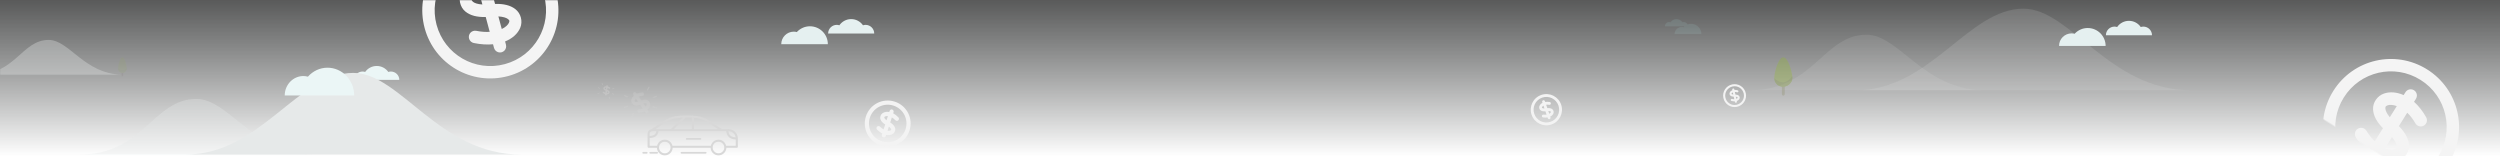 <svg xmlns="http://www.w3.org/2000/svg" xmlns:xlink="http://www.w3.org/1999/xlink" width="1440" height="90" viewBox="0 0 1440 90">
    <rect x="0" y="0" width="1440" height="90" fill="#333333" stroke="none"/>
    <defs>
        <linearGradient id="prefix__b" x1="50%" x2="50%" y1="0%" y2="100%">
            <stop offset="0%" stop-color="#E6E9E9" stop-opacity=".213"/>
            <stop offset="100%" stop-color="#FFF"/>
        </linearGradient>
        <path id="prefix__a" d="M0 0H1440V90H0z"/>
    </defs>
    <g fill="none" fill-rule="evenodd">
        <mask id="prefix__c" fill="#fff">
            <use xlink:href="#prefix__a"/>
        </mask>
        <use fill="url(#prefix__b)" xlink:href="#prefix__a"/>
        <path fill="#F4F4F4" fill-rule="nonzero" d="M1377.2 34c21.692 0 39.2 17.508 39.2 39.2 0 21.692-17.508 39.2-39.2 39.2-21.692 0-39.2-17.508-39.2-39.2 0-21.692 17.508-39.2 39.2-39.2zm0 7.127c-17.755 0-32.073 14.318-32.073 32.073 0 17.755 14.318 32.073 32.073 32.073 17.755 0 32.073-14.318 32.073-32.073 0-17.755-14.318-32.073-32.073-32.073zm-.39 7.072c1.02-.113 2.04.22 2.797.914.757.693 1.179 1.679 1.157 2.705v2.005c3.352.566 6.935 1.83 10.635 3.842 1.722.953 2.345 3.122 1.392 4.844-.953 1.722-3.122 2.345-4.844 1.392-2.596-1.412-5.003-2.224-7.183-2.673v9.077c4.825 1.154 8.315 3.069 10.468 5.846 2.585 3.336 2.408 8.107 0 11.192-2.285 2.928-5.943 4.819-10.468 5.346v1.893c.018 1.285-.657 2.48-1.767 3.128-1.11.648-2.483.648-3.594 0-1.11-.648-1.785-1.843-1.767-3.128v-2.116c-3.29-.554-6.828-1.717-10.524-3.564-1.143-.577-1.893-1.72-1.965-2.999-.072-1.28.543-2.5 1.615-3.202 1.071-.702 2.436-.779 3.58-.202 2.649 1.323 5.104 2.12 7.294 2.561v-8.853c-4.879-1.147-8.377-3.138-10.468-6.014-2.5-3.44-2.087-8.203.39-11.248 2.264-2.782 5.794-4.64 10.078-5.234v-1.893c-.04-1.846 1.338-3.417 3.174-3.62zm3.954 29.567v7.517c2.513-.461 4.18-1.488 4.844-2.339.783-1.002.89-1.246 0-2.394-.618-.798-2.17-1.895-4.844-2.784zm-7.128-16.593c-2.256.497-3.855 1.409-4.566 2.283-.893 1.099-.956 1.42-.167 2.505.557.765 2.03 1.896 4.733 2.784z" mask="url(#prefix__c)" transform="rotate(32 1377.2 73.2)"/>
        <path fill="#E6E9E9" d="M1008 52c36.69 0 42.274-32 67.068-32 18.844 0 32.634 31.2 66.932 32h-134z" mask="url(#prefix__c)" opacity=".342"/>
        <path fill="#E6E9E9" d="M46 89c36.69 0 42.274-32 67.068-32 18.844 0 32.634 31.2 66.932 32H46zM-14 43c23 0 26.5-20 42.042-20C39.855 23 48.5 42.5 70 43h-84z" mask="url(#prefix__c)" opacity=".584"/>
        <path fill="#E6E9E9" d="M1069 52c43.066 0 64.601-47 96.5-47 27.116 0 49.446 47 96.5 47h-193z" mask="url(#prefix__c)" opacity=".378"/>
        <path fill="#EBF6F6" d="M225.125 41.2c-.512 0-.995.099-1.458.243C222.199 39.366 219.765 38 217 38c-2.765 0-5.2 1.366-6.667 3.443-.463-.144-.947-.243-1.458-.243-2.692 0-4.875 2.15-4.875 4.8h26c0-2.651-2.183-4.8-4.875-4.8z" mask="url(#prefix__c)"/>
        <path fill="#E6E9E9" d="M107 89c43.066 0 64.601-47 96.5-47 27.116 0 49.446 47 96.5 47H107z" mask="url(#prefix__c)"/>
        <g fill="#F3F3F3" fill-rule="nonzero" mask="url(#prefix__c)">
            <g>
                <path d="M13.74 137.008c7.3-.255 13.397 5.431 13.652 12.731.255 7.3-5.431 13.398-12.731 13.653-7.3.255-13.398-5.431-13.653-12.731-.255-7.3 5.431-13.398 12.731-13.653zm.083 2.399c-5.975.208-10.625 5.195-10.416 11.17.208 5.975 5.195 10.625 11.17 10.416 5.975-.208 10.625-5.195 10.416-11.17-.208-5.975-5.195-10.625-11.17-10.416zm-.048 2.384c.342-.05.689.05.952.275.263.224.416.55.421.897l.024.674c1.134.151 2.355.534 3.624 1.168.59.3.826 1.023.525 1.614-.3.59-1.023.826-1.614.525-.89-.444-1.71-.69-2.448-.815l.106 3.055c1.638.332 2.835.935 3.592 1.844.91 1.093.905 2.7.131 3.767-.734 1.012-1.943 1.691-3.46 1.922l.023.637c.02.432-.192.842-.558 1.073-.366.231-.828.248-1.21.043-.38-.205-.622-.6-.631-1.033l-.025-.712c-1.114-.147-2.318-.497-3.583-1.075-.392-.18-.658-.557-.697-.986-.04-.43.153-.848.506-1.097.352-.249.81-.29 1.202-.11.907.414 1.743.653 2.485.776l-.104-2.98c-1.655-.328-2.856-.957-3.593-1.9-.883-1.128-.8-2.736-.001-3.79.729-.963 1.895-1.63 3.33-1.88l-.023-.637c-.035-.62.41-1.166 1.026-1.255zm1.678 9.904l.088 2.53c.84-.185 1.39-.55 1.603-.845.252-.346.285-.43-.028-.805-.217-.261-.752-.612-1.663-.88zm-2.594-5.5c-.753.193-1.28.519-1.51.821-.287.38-.304.49-.026.845.196.251.705.614 1.625.882zM362.336 6.006c3.87-3.134 9.524-2.54 12.658 1.33 3.134 3.87 2.54 9.524-1.33 12.658-3.87 3.134-9.524 2.54-12.658-1.33-3.134-3.87-2.54-9.524 1.33-12.658zm1.03 1.271c-3.168 2.566-3.654 7.189-1.089 10.357 2.566 3.168 7.189 3.654 10.357 1.089 3.168-2.566 3.654-7.189 1.089-10.357-2.566-3.168-7.189-3.654-10.357-1.089zm.952 1.318c.166-.167.396-.255.631-.24.235.014.453.129.597.315l.29.358c.68-.384 1.502-.676 2.453-.851.445-.08.87.218.948.663.079.445-.218.87-.663.948-.667.123-1.214.326-1.668.561l1.311 1.62c1.028-.492 1.928-.654 2.713-.47.943.222 1.601 1.099 1.617 1.997.015.853-.364 1.718-1.095 2.466l.273.338c.19.227.241.538.137.814-.104.276-.35.474-.641.519-.292.045-.585-.071-.767-.303l-.306-.378c-.667.377-1.467.68-2.393.885-.287.062-.586-.033-.784-.251-.198-.218-.264-.524-.174-.805.09-.28.322-.49.61-.553.663-.147 1.216-.36 1.67-.597l-1.278-1.58c-1.037.5-1.948.651-2.737.44-.943-.252-1.558-1.162-1.556-2.063.002-.824.364-1.666 1.042-2.39l-.273-.338c-.274-.324-.255-.803.043-1.105zm4.978 4.705l1.086 1.341c.382-.445.53-.87.526-1.117-.005-.292-.021-.351-.346-.427-.225-.053-.66-.025-1.266.203zm-3.67-1.931c-.33.415-.484.808-.484 1.067-.001.325.034.392.332.471.21.056.636.045 1.247-.187z" transform="rotate(20 487.016 1520.314)"/>
            </g>
        </g>
        <g fill="#F3F3F3" fill-rule="nonzero" mask="url(#prefix__c)">
            <path d="M997.75 48.624c3.572-.76 7.068 1.511 7.827 5.083.76 3.573-1.51 7.07-5.083 7.828-3.573.76-7.069-1.51-7.828-5.083-.76-3.573 1.51-7.069 5.083-7.828zm.249 1.174c-2.924.621-4.781 3.48-4.16 6.404.622 2.924 3.481 4.781 6.405 4.16 2.924-.622 4.781-3.481 4.16-6.405-.622-2.924-3.481-4.78-6.405-4.16zm.183 1.178c.164-.054.344-.035.493.052.149.088.253.236.285.406l.07.33c.572-.024 1.206.058 1.886.26.317.097.496.432.399.75-.097.316-.432.495-.75.398-.476-.142-.901-.191-1.276-.189l.318 1.495c.835.021 1.477.214 1.929.596.542.46.68 1.251.391 1.844-.273.562-.81 1.001-1.536 1.246l.066.312c.048.211-.022.432-.182.577-.16.146-.386.194-.591.126-.206-.068-.359-.241-.4-.453l-.075-.349c-.561.024-1.185-.044-1.858-.218-.208-.055-.372-.217-.429-.425-.056-.209.002-.431.154-.584.152-.153.374-.214.583-.159.482.125.914.17 1.29.167l-.31-1.458c-.843-.019-1.489-.224-1.934-.624-.532-.48-.63-1.278-.33-1.866.276-.538.793-.968 1.477-1.215l-.066-.312c-.071-.303.1-.61.396-.707zm1.686 4.73l.263 1.239c.398-.164.637-.392.716-.555.094-.192.103-.236-.084-.394-.13-.11-.423-.236-.895-.29zm-1.754-2.482c-.355.16-.586.367-.672.535-.11.213-.108.268.06.419.118.106.4.241.877.293z"/>
        </g>
        <g fill="#E5F0F0" mask="url(#prefix__c)">
            <g>
                <path d="M48.575 3.32c-.522 0-1.016.102-1.489.251C45.587 1.416 43.101 0 40.277 0c-2.824 0-5.31 1.417-6.809 3.571-.473-.149-.967-.252-1.489-.252C29.229 3.32 27 5.55 27 8.3h26.554c0-2.75-2.229-4.98-4.979-4.98zM0 14.46c0-3.991 3.235-7.226 7.226-7.226.602 0 1.178.095 1.737.234 1.886-2.037 4.559-3.331 7.553-3.331 5.701 0 10.323 4.621 10.323 10.322H0z" transform="translate(450 11)"/>
            </g>
        </g>
        <g fill="#E5F0F0" mask="url(#prefix__c)">
            <g>
                <path d="M48.575 3.32c-.522 0-1.016.102-1.489.251C45.587 1.416 43.101 0 40.277 0c-2.824 0-5.31 1.417-6.809 3.571-.473-.149-.967-.252-1.489-.252C29.229 3.32 27 5.55 27 8.3h26.554c0-2.75-2.229-4.98-4.979-4.98zM0 14.46c0-3.991 3.235-7.226 7.226-7.226.602 0 1.178.095 1.737.234 1.886-2.037 4.559-3.331 7.553-3.331 5.701 0 10.323 4.621 10.323 10.322H0z" transform="translate(1186 12)"/>
            </g>
        </g>
        <path fill="#B8F7F7" d="M968.724 15.49c-2.29 0-4.145 1.856-4.145 4.145h15.398c0-3.27-2.652-5.922-5.923-5.922-.717 0-1.39.155-2.024.391-.396-.848-1.244-1.444-2.242-1.444-.261 0-.508.051-.745.126-.75-1.078-1.992-1.786-3.404-1.786s-2.655.708-3.405 1.786c-.236-.075-.483-.126-.745-.126-1.375 0-2.489 1.114-2.489 2.49h11.256c-.182.154-.373.299-.535.474-.32-.08-.651-.134-.997-.134z" mask="url(#prefix__c)" opacity=".33"/>
        <path fill="#EBF6F6" d="M164 55c0-6.186 4.822-11.2 10.77-11.2.897 0 1.755.148 2.589.363 2.81-3.156 6.794-5.163 11.256-5.163C197.112 39 204 46.163 204 55h-40z" mask="url(#prefix__c)"/>
        <path fill="#D8D8D8" d="M399.477 66.5c5.365 0 8.24.564 10.883 1.862 2.632 1.292 4.97 3.251 9.448 6.037 1.24.246 2.192 1.347 2.192 2.651v7.485c0 .315-.288.602-.605.602h-4.78c-.09 2.41-2.093 4.363-4.535 4.363s-4.446-1.953-4.535-4.363h-21.862c-.09 2.41-2.093 4.363-4.535 4.363-2.447 0-4.446-1.954-4.535-4.363h-6.008c-.317 0-.605-.287-.605-.602V79.74c0-2.965 2.444-5.398 5.423-5.398h3.798c4.413-2.753 6.74-4.697 9.353-5.98 2.644-1.298 5.534-1.862 10.903-1.862zm20.946 21c.205-.002.396.092.5.248.103.156.103.348 0 .504-.087.13-.234.217-.399.241l-.101.007h-3.846c-.205.002-.396-.092-.5-.248-.103-.156-.103-.348 0-.504.087-.13.234-.217.399-.241l.101-.007h3.846zm-18.033 0c.217-.002.419.092.528.248.11.156.11.348 0 .504-.091.13-.247.217-.421.241l-.107.007h-13.78c-.217.002-.419-.092-.528-.248-.11-.156-.11-.348 0-.504.091-.13.247-.217.421-.241l.107-.007h13.78zm22.19 0c.15-.002.288.092.363.248.076.156.076.348 0 .504-.062.13-.17.217-.29.241l-.073.007h-2.16c-.15.002-.288-.092-.363-.248-.076-.156-.076-.348 0-.504.062-.13.17-.217.29-.241l.073-.007h2.16zm-43.432-5.842c-2.124 0-3.325 1.752-3.325 3.31 0 1.835 1.476 3.328 3.325 3.328 1.843 0 3.345-1.494 3.345-3.328 0-1.559-1.13-3.31-3.345-3.31zm30.931 0c-1.865 0-3.325 1.447-3.325 3.31 0 1.834 1.483 3.328 3.326 3.328s3.325-1.494 3.325-3.328c0-1.707-1.306-3.31-3.325-3.31zm3.629-6.112h-39c-.165 1.276-.574 2.446-1.455 3.31-.889.87-2.216 1.372-4.043 1.467v3.61h5.536c.624-1.993 2.08-3.479 4.403-3.479 2.099 0 3.876 1.395 4.421 3.48h22.089c.518-1.945 2.156-3.48 4.421-3.48 2.193 0 3.87 1.375 4.421 3.48h4.29v-4.439c-1.708-.058-2.946-.468-3.78-1.222-.79-.716-1.147-1.677-1.303-2.727zM399.37 79.5c.78 0 .857.911.112.994l-.112.006h-7.734c-.813 0-.842-.907-.114-.993l.114-.007h7.734zm-23.91-3.954h-.037c-2.101 0-3.847 1.546-4.157 3.554 1.557-.097 2.52-.506 3.136-1.11.596-.583.904-1.409 1.058-2.444zm43.838 0h-2.362c.14.782.397 1.398.888 1.843.555.502 1.462.866 2.967.921v-1.26c0-.827-.67-1.504-1.493-1.504zm-19.254-7.824c-1.188-.046-2.193.02-3.534.076v6.544h10.317l-6.765-6.6-.018-.02zm1.814.038l6.745 6.582h8.862c-3.454-2.24-5.513-3.848-7.634-4.89-2.053-1.008-4.243-1.542-7.973-1.692zm-6.557.113c-2.687.235-4.494.743-6.198 1.58-2.12 1.041-4.18 2.65-7.633 4.89h13.83z" mask="url(#prefix__c)" transform="matrix(-1 0 0 1 795 0)"/>
        <g mask="url(#prefix__c)" opacity=".289">
            <g>
                <path fill="#706D2F" d="M5.184 22.099c-.455 0-.823-.369-.823-.823v-8.858c0-.454.368-.822.823-.822.455 0 .823.368.823.822v8.858c0 .454-.368.823-.823.823z" opacity=".607" transform="translate(1022 33)"/>
                <path fill="#93BC24" d="M10.367 11.663c0 2.863-2.32 5.184-5.183 5.184S0 14.527 0 11.663C0 8.801 2.32 0 5.184 0c2.862 0 5.183 8.8 5.183 11.663z" transform="translate(1022 33)"/>
                <path fill="#799B1F" d="M10.4 12c0 2.601-2.644 5-5.396 5-2.751 0-4.982-2.109-4.982-4.71 0-.1-.054-.335.008-.268 2.257 2.427 5.088 2.427 5.088 2.427C8 14 9.407 12.17 10.3 10.8c.05-.076.1 1.097.1 1.2z" transform="translate(1022 33)"/>
            </g>
        </g>
        <g mask="url(#prefix__c)" opacity=".384">
            <g opacity=".212">
                <path fill="#674447" d="M2.5 11c-.276 0-.5-.175-.5-.392V6.392C2 6.175 2.224 6 2.5 6s.5.175.5.392v4.216c0 .217-.224.392-.5.392z" transform="translate(68 33)"/>
                <path fill="#93BC24" d="M5 6.23C5 7.76 3.88 9 2.5 9S0 7.76 0 6.23C0 4.702 1.12 0 2.5 0S5 4.701 5 6.23z" transform="translate(68 33)"/>
                <path fill="#799B1F" d="M4.993 6.174C4.993 7.734 3.878 9 2.503 9 1.125 9 .01 7.735.01 6.174c0-.06-.027-.2.004-.16 1.128 1.455 2.26 1.455 2.544 1.455.85 0 1.981-.638 2.428-1.46.025-.046.006.103.006.165z" transform="translate(68 33)"/>
            </g>
        </g>
        <path fill="#D6D6D6" fill-rule="nonzero" d="M367.054 52.255c.268-.105.569-.088.825.048.256.135.443.376.513.66l.147.55c.95-.088 2.015 0 3.166.283.537.137.865.688.734 1.23-.132.543-.674.872-1.21.735-.808-.2-1.52-.248-2.145-.213l.669 2.494c1.393-.033 2.48.24 3.268.847.946.729 1.25 2.052.824 3.075-.404.97-1.256 1.756-2.444 2.23l.14.52c.099.351.004.729-.25.987-.253.26-.625.359-.973.261-.349-.097-.62-.376-.71-.73l-.155-.582c-.933.086-1.978.024-3.115-.215-.353-.076-.64-.336-.754-.682-.114-.346-.037-.726.202-.997.239-.27.603-.39.956-.315.815.17 1.539.211 2.165.174l-.652-2.433c-1.407.039-2.501-.254-3.28-.892-.93-.764-1.17-2.103-.722-3.12.408-.929 1.229-1.696 2.346-2.17l-.14-.52c-.146-.505.112-1.036.595-1.225zm8.176 11.276l1.393 1.185c.31.263-.08.734-.39.47l-1.392-1.184c-.31-.264.08-.734.39-.471zm-12.033.038c.107.13.09.324-.038.433l-1.393 1.184c-.128.11-.319.093-.426-.037-.108-.13-.091-.324.037-.433l1.393-1.185c.128-.11.32-.092.427.038zm7.105-3.476l.554 2.065c.647-.31 1.023-.712 1.14-.994.139-.333.15-.407-.176-.658-.226-.175-.727-.363-1.518-.413zm-9.18-1.768c.167 0 .302.137.302.307 0 .17-.135.307-.303.307h-1.818c-.167 0-.303-.137-.303-.307 0-.17.136-.307.303-.307h1.818zm17.575 0c.167 0 .303.137.303.307 0 .17-.136.307-.303.307h-1.818c-.168 0-.303-.137-.303-.307 0-.17.135-.307.303-.307h1.818zm-11.548-2.275c-.575.301-.942.668-1.07.96-.161.366-.155.46.14.7.206.17.689.373 1.487.421zm-5.383-3.972l1.393 1.184c.31.264-.08.734-.39.471l-1.392-1.185c-.31-.263.08-.734.39-.47zm14.894.037c.108.13.091.324-.037.433l-1.393 1.185c-.128.11-.32.092-.427-.038-.107-.13-.09-.324.038-.433l1.393-1.184c.128-.11.319-.093.426.037z" mask="url(#prefix__c)" opacity=".508" transform="rotate(-19 369 59)"/>
        <path fill="#E6E4E4" fill-rule="nonzero" d="M352.115 54.835l.697.592c.154.132-.04.367-.195.235l-.697-.592c-.154-.132.04-.367.195-.235zm-6.017.019c.054.065.046.161-.018.216l-.697.592c-.064.055-.16.047-.213-.018-.054-.065-.046-.162.018-.217l.697-.592c.064-.055.16-.046.213.019zm2.242-5.823c.12-.046.253-.04.365.015.113.056.194.157.223.277l.063.232c.42-.043.891-.012 1.4.102.236.055.378.286.317.516-.061.23-.303.373-.54.318-.356-.08-.671-.096-.947-.078l.281 1.052c.617-.022 1.097.087 1.442.34.415.303.542.861.347 1.296-.184.413-.565.75-1.094.957l.06.22c.041.148-.003.308-.117.419-.113.11-.278.155-.432.116-.154-.04-.272-.156-.31-.306l-.066-.245c-.413.042-.875.022-1.377-.073-.156-.03-.281-.138-.33-.284-.048-.146-.012-.307.095-.423.107-.116.27-.17.425-.14.36.069.68.082.957.062l-.274-1.026c-.623.025-1.106-.093-1.447-.359-.408-.318-.506-.883-.303-1.316.187-.395.554-.724 1.051-.931l-.059-.22c-.062-.212.055-.439.27-.521zm1.394 3.298l.233.871c.289-.134.457-.307.51-.427.064-.142.07-.173-.073-.278-.1-.072-.32-.15-.67-.166zm-4.673-.098c.083 0 .151.07.151.154 0 .085-.068.154-.151.154h-.91c-.083 0-.151-.07-.151-.154 0-.085.068-.154.152-.154h.909zm8.787 0c.084 0 .152.07.152.154 0 .085-.068.154-.152.154h-.909c-.083 0-.151-.07-.151-.154 0-.085.068-.154.151-.154h.91zm-5.487-1.595c-.256.13-.42.288-.479.412-.073.156-.07.196.058.296.09.07.303.154.656.17zm-2.978-1.528l.697.592c.154.132-.04.367-.195.235l-.697-.592c-.154-.132.04-.367.195-.235zm7.447.018c.054.065.046.162-.018.217l-.697.592c-.064.055-.16.046-.213-.019-.054-.065-.046-.161.018-.216l.697-.592c.064-.055.16-.047.213.018z" mask="url(#prefix__c)" opacity=".508" transform="rotate(23 349 52.35)"/>
        <g fill="#F4F4F4" fill-rule="nonzero" mask="url(#prefix__c)">
            <path d="M272.298-31.897c20.953-5.614 42.396 6.766 48.01 27.719 5.614 20.952-6.766 42.395-27.718 48.01-20.953 5.614-42.396-6.766-48.01-27.719-5.615-20.953 6.765-42.396 27.718-48.01zm1.845 6.884c-17.15 4.596-27.275 22.13-22.68 39.281 4.596 17.15 22.131 27.275 39.282 22.68 17.15-4.596 27.274-22.131 22.679-39.282-4.596-17.15-22.13-27.274-39.281-22.679zm1.454 6.932c.956-.373 2.027-.315 2.938.159.91.473 1.573 1.317 1.817 2.314l.519 1.936c3.384-.32 7.172-.028 11.267.958 1.91.476 3.074 2.41 2.598 4.32-.475 1.91-2.408 3.073-4.319 2.598-2.872-.692-5.408-.854-7.63-.723l2.35 8.767c4.96-.134 8.826.812 11.624 2.938 3.361 2.554 4.425 7.208 2.897 10.81-1.45 3.42-4.493 6.193-8.728 7.873l.49 1.83c.35 1.236.007 2.565-.897 3.478-.905.914-2.23 1.269-3.47.93-1.24-.338-2.202-1.318-2.517-2.564l-.548-2.044c-3.322.316-7.04.109-11.088-.718-1.254-.262-2.273-1.172-2.674-2.389-.401-1.217-.123-2.555.73-3.51.854-.956 2.152-1.384 3.407-1.122 2.9.592 5.478.726 7.708.586l-2.291-8.552c-5.01.155-8.904-.862-11.668-3.1-3.306-2.675-4.14-7.383-2.535-10.965 1.467-3.274 4.396-5.982 8.38-7.664l-.49-1.829c-.516-1.773.408-3.647 2.13-4.317zm11.47 27.536l1.946 7.261c2.309-1.096 3.653-2.52 4.074-3.513.497-1.17.537-1.434-.62-2.312-.803-.61-2.585-1.269-5.4-1.436zM275.89-4.728c-2.05 1.065-3.36 2.359-3.82 3.387-.579 1.293-.556 1.62.487 2.464.736.595 2.451 1.305 5.293 1.464z"/>
        </g>
    </g>
</svg>
